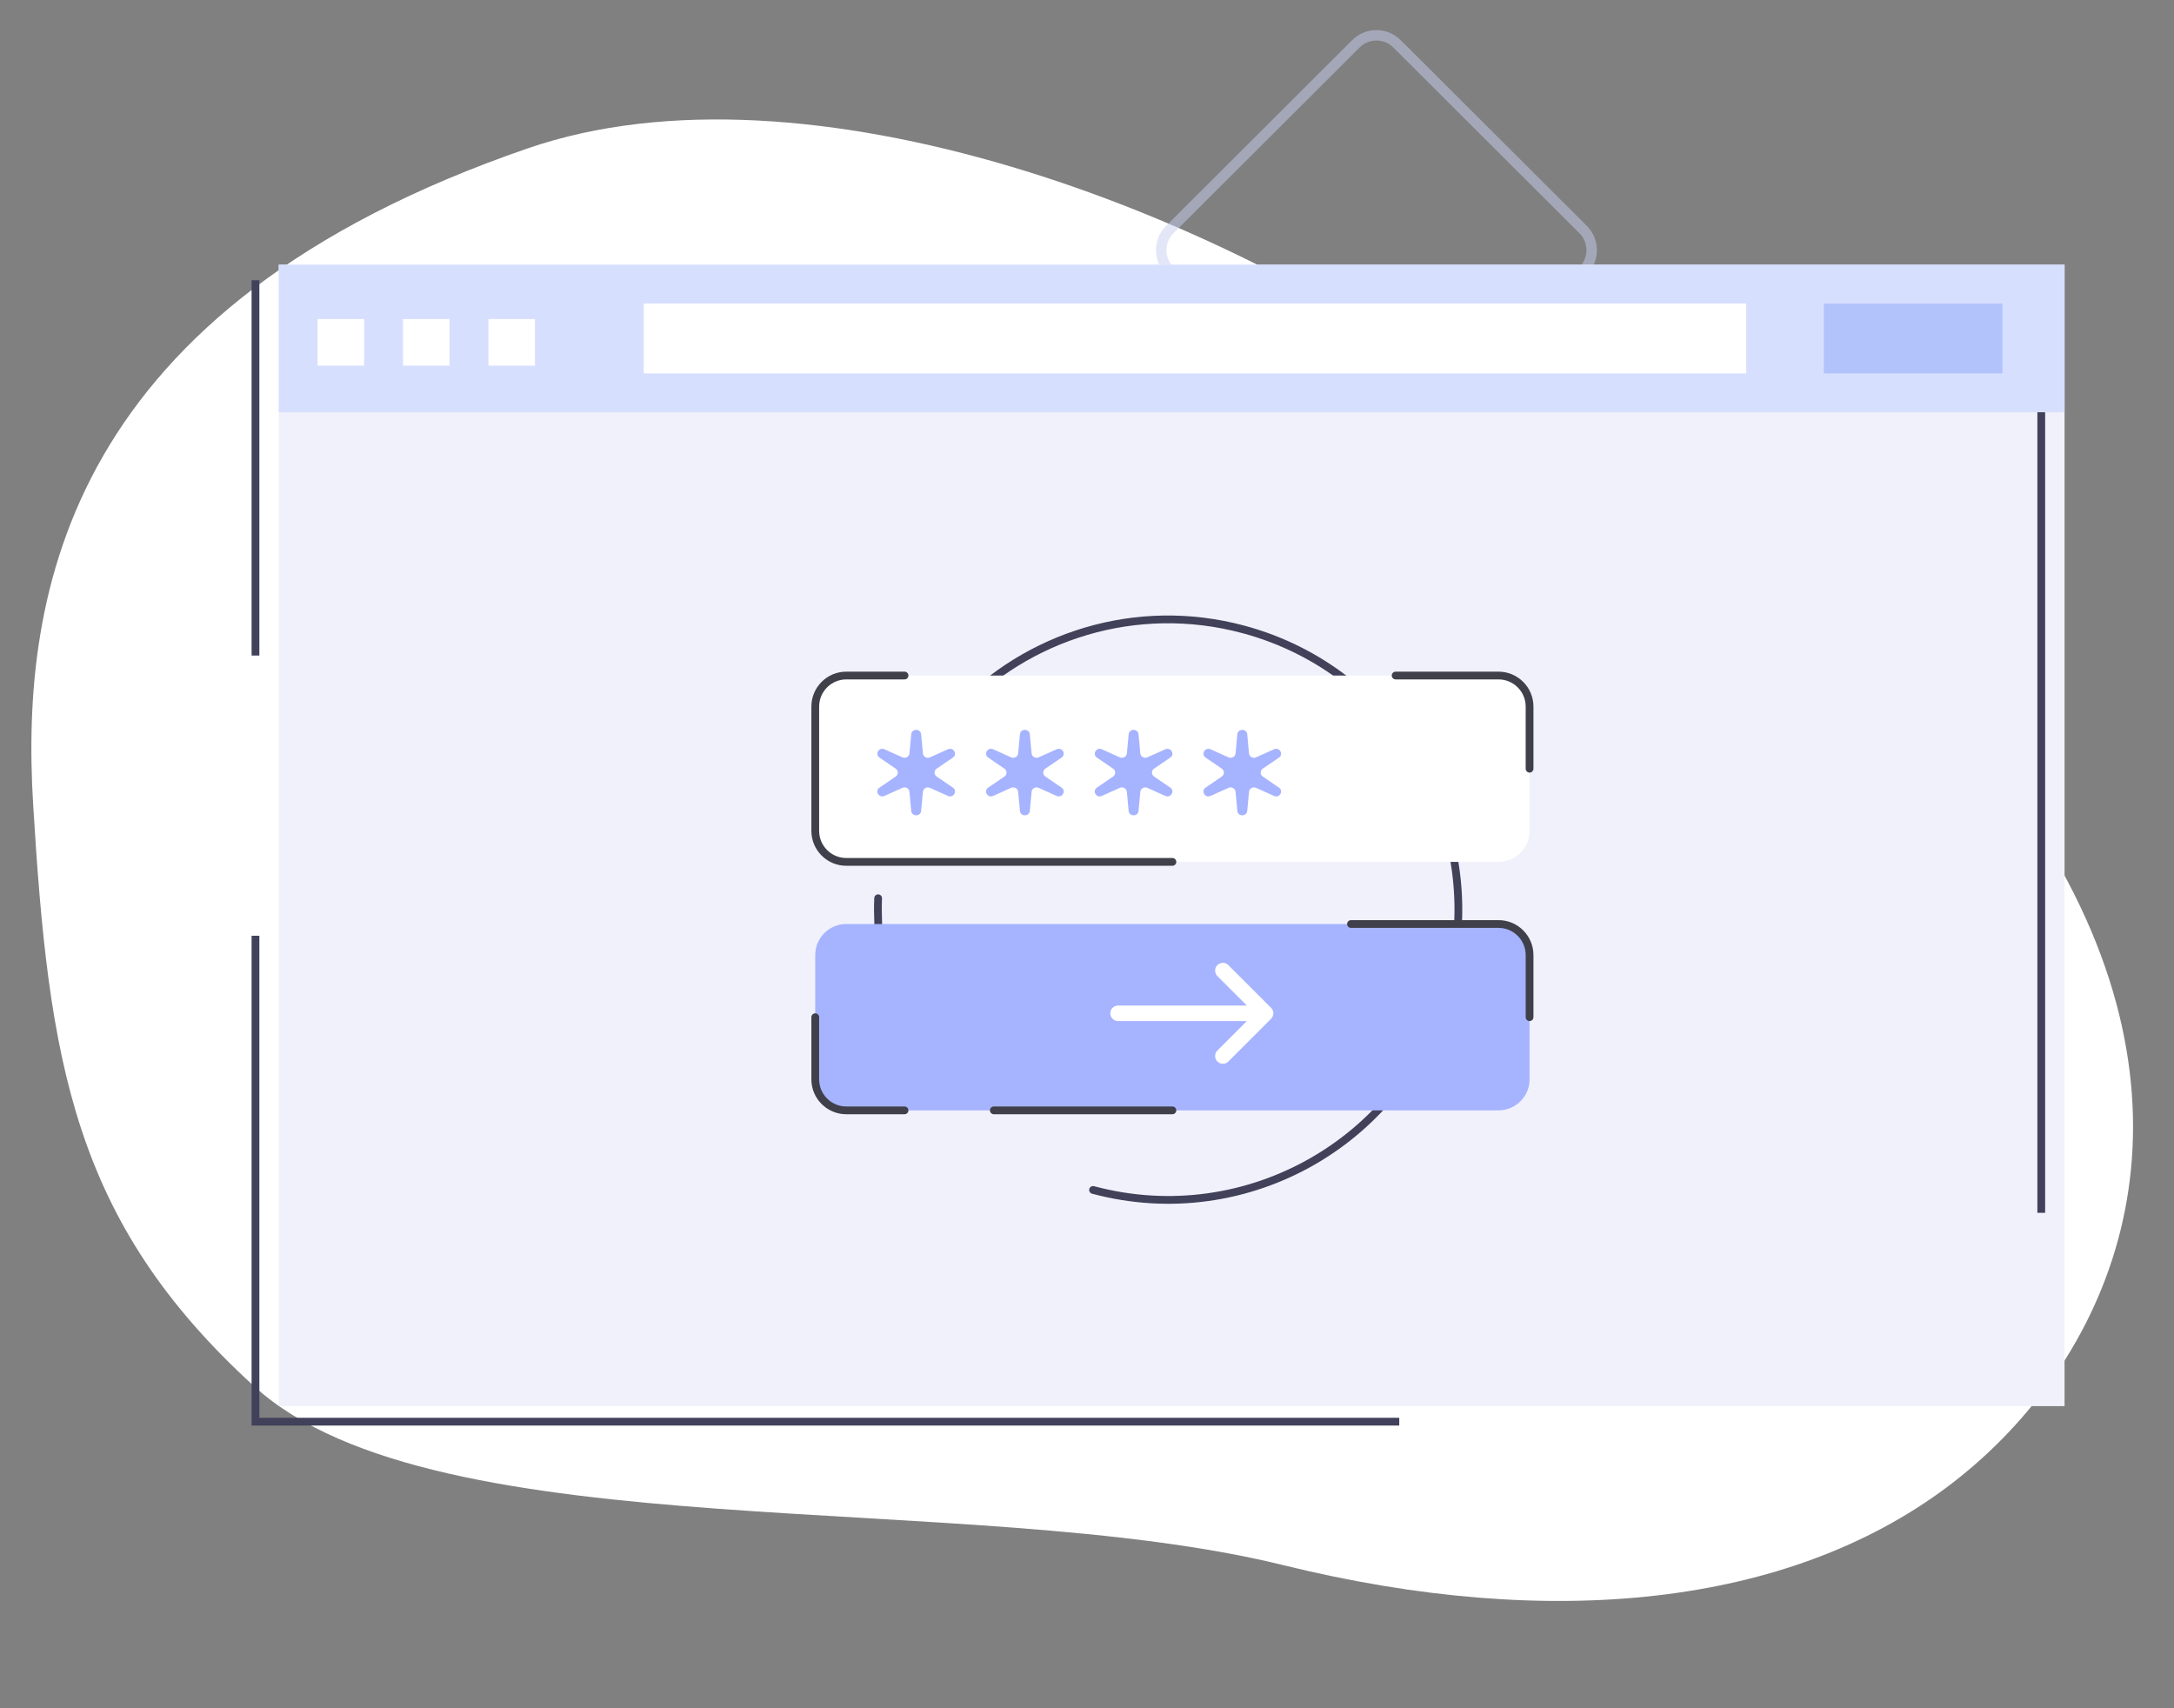 <svg width="280" height="220" viewBox="0 0 280 220" fill="none" xmlns="http://www.w3.org/2000/svg">
<rect x="0" y="0" width="280" height="220" fill="#808080" stroke="none"/>
<path d="M68.013 19.093C103.692 6.83 157.321 26.919 189.768 51.067C237.237 86.394 248.274 79.393 266.3 113.502C284.326 147.611 270.76 176.617 250.678 191.585C230.248 206.812 199.893 210.101 165.268 201.567C124.768 191.585 56.202 199.885 32.768 178.567C9.334 157.249 6.268 136.567 4.268 103.567C2.606 76.152 8.768 39.458 68.013 19.093Z" fill="white"/>
<path opacity="0.504" d="M179.928 5.643L203.899 29.565C205.365 31.028 205.367 33.402 203.904 34.868C203.902 34.87 203.901 34.872 203.899 34.873L179.928 58.795C178.464 60.255 176.094 60.255 174.63 58.795L150.66 34.873C149.194 33.41 149.192 31.036 150.654 29.57C150.656 29.568 150.658 29.567 150.66 29.565L174.63 5.643C176.094 4.183 178.464 4.183 179.928 5.643Z" stroke="#C8CEF0" stroke-width="1.344" stroke-linecap="round" stroke-linejoin="round"/>
<path d="M35.904 34.092H265.904V181.092H35.904V34.092Z" fill="#F0F1FB"/>
<path d="M140.778 153.249C160.715 158.591 181.208 146.76 186.55 126.823C191.892 106.886 180.06 86.394 160.123 81.052C146.329 77.355 132.268 81.881 123.144 91.624M113.099 115.682C112.93 119.896 113.482 124.037 114.669 127.954" stroke="#41415A" stroke-miterlimit="10" stroke-linecap="round"/>
<path d="M32.904 84.427V36.092M262.904 36.092V156.195M180.216 183.092H32.904V120.514" stroke="#41415B" stroke-miterlimit="10"/>
<path d="M35.904 34.092H265.904V53.092H35.904V34.092Z" fill="#D7DFFF"/>
<path d="M82.904 39.092H224.904V48.092H82.904V39.092Z" fill="white"/>
<path d="M234.904 39.092H257.904V48.092H234.904V39.092Z" fill="#B2C3FB"/>
<path d="M40.904 41.092H46.904V47.092H40.904V41.092Z" fill="white"/>
<path d="M51.904 41.092H57.904V47.092H51.904V41.092Z" fill="white"/>
<path d="M62.904 41.092H68.904V47.092H62.904V41.092Z" fill="white"/>
<rect x="105" y="87" width="92" height="24" rx="4" fill="white"/>
<path d="M197 99V91C197 88.791 195.209 87 193 87H185.5H179.75M151 111H109C106.791 111 105 109.209 105 107V91C105 88.791 106.791 87 109 87H116.5" stroke="#40404B" stroke-linecap="round"/>
<rect x="105" y="119" width="92" height="24" rx="4" fill="#A6B3FF"/>
<path d="M151 143H128M105 131V139C105 141.209 106.791 143 109 143H116.5M174 119H193C195.209 119 197 120.791 197 123V131" stroke="#40404B" stroke-linecap="round"/>
<path d="M117.363 94.565C117.433 93.812 118.567 93.812 118.637 94.565L118.866 97.03C118.906 97.458 119.37 97.718 119.771 97.538L122.086 96.497C122.793 96.18 123.36 97.132 122.723 97.567L120.637 98.993C120.275 99.24 120.275 99.76 120.637 100.007L122.723 101.433C123.36 101.868 122.793 102.82 122.086 102.503L119.771 101.462C119.37 101.282 118.906 101.542 118.866 101.97L118.637 104.435C118.567 105.188 117.433 105.188 117.363 104.435L117.134 101.97C117.094 101.542 116.63 101.282 116.229 101.462L113.914 102.503C113.207 102.82 112.64 101.868 113.277 101.433L115.363 100.007C115.725 99.76 115.725 99.24 115.363 98.993L113.277 97.567C112.64 97.132 113.207 96.18 113.914 96.497L116.229 97.538C116.63 97.718 117.094 97.458 117.134 97.03L117.363 94.565Z" fill="#A6B3FF"/>
<path d="M131.363 94.565C131.433 93.812 132.567 93.812 132.637 94.565L132.866 97.03C132.906 97.458 133.37 97.718 133.771 97.538L136.086 96.497C136.793 96.18 137.36 97.132 136.723 97.567L134.637 98.993C134.275 99.24 134.275 99.76 134.637 100.007L136.723 101.433C137.36 101.868 136.793 102.82 136.086 102.503L133.771 101.462C133.37 101.282 132.906 101.542 132.866 101.97L132.637 104.435C132.567 105.188 131.433 105.188 131.363 104.435L131.134 101.97C131.094 101.542 130.63 101.282 130.229 101.462L127.914 102.503C127.207 102.82 126.64 101.868 127.277 101.433L129.363 100.007C129.725 99.76 129.725 99.24 129.363 98.993L127.277 97.567C126.64 97.132 127.207 96.18 127.914 96.497L130.229 97.538C130.63 97.718 131.094 97.458 131.134 97.03L131.363 94.565Z" fill="#A6B3FF"/>
<path d="M145.363 94.565C145.433 93.812 146.567 93.812 146.637 94.565L146.866 97.03C146.906 97.458 147.37 97.718 147.771 97.538L150.086 96.497C150.793 96.18 151.36 97.132 150.723 97.567L148.637 98.993C148.275 99.24 148.275 99.76 148.637 100.007L150.723 101.433C151.36 101.868 150.793 102.82 150.086 102.503L147.771 101.462C147.37 101.282 146.906 101.542 146.866 101.97L146.637 104.435C146.567 105.188 145.433 105.188 145.363 104.435L145.134 101.97C145.094 101.542 144.63 101.282 144.229 101.462L141.914 102.503C141.207 102.82 140.64 101.868 141.277 101.433L143.363 100.007C143.725 99.76 143.725 99.24 143.363 98.993L141.277 97.567C140.64 97.132 141.207 96.18 141.914 96.497L144.229 97.538C144.63 97.718 145.094 97.458 145.134 97.03L145.363 94.565Z" fill="#A6B3FF"/>
<path d="M159.363 94.565C159.433 93.812 160.567 93.812 160.637 94.565L160.866 97.03C160.906 97.458 161.37 97.718 161.771 97.538L164.086 96.497C164.793 96.18 165.36 97.132 164.723 97.567L162.637 98.993C162.275 99.24 162.275 99.76 162.637 100.007L164.723 101.433C165.36 101.868 164.793 102.82 164.086 102.503L161.771 101.462C161.37 101.282 160.906 101.542 160.866 101.97L160.637 104.435C160.567 105.188 159.433 105.188 159.363 104.435L159.134 101.97C159.094 101.542 158.63 101.282 158.229 101.462L155.914 102.503C155.207 102.82 154.64 101.868 155.277 101.433L157.363 100.007C157.725 99.76 157.725 99.24 157.363 98.993L155.277 97.567C154.64 97.132 155.207 96.18 155.914 96.497L158.229 97.538C158.63 97.718 159.094 97.458 159.134 97.03L159.363 94.565Z" fill="#A6B3FF"/>
<path d="M144 130.5H163M163 130.5L157.5 125M163 130.5L157.5 136" stroke="white" stroke-width="2" stroke-linecap="round"/>
</svg>
